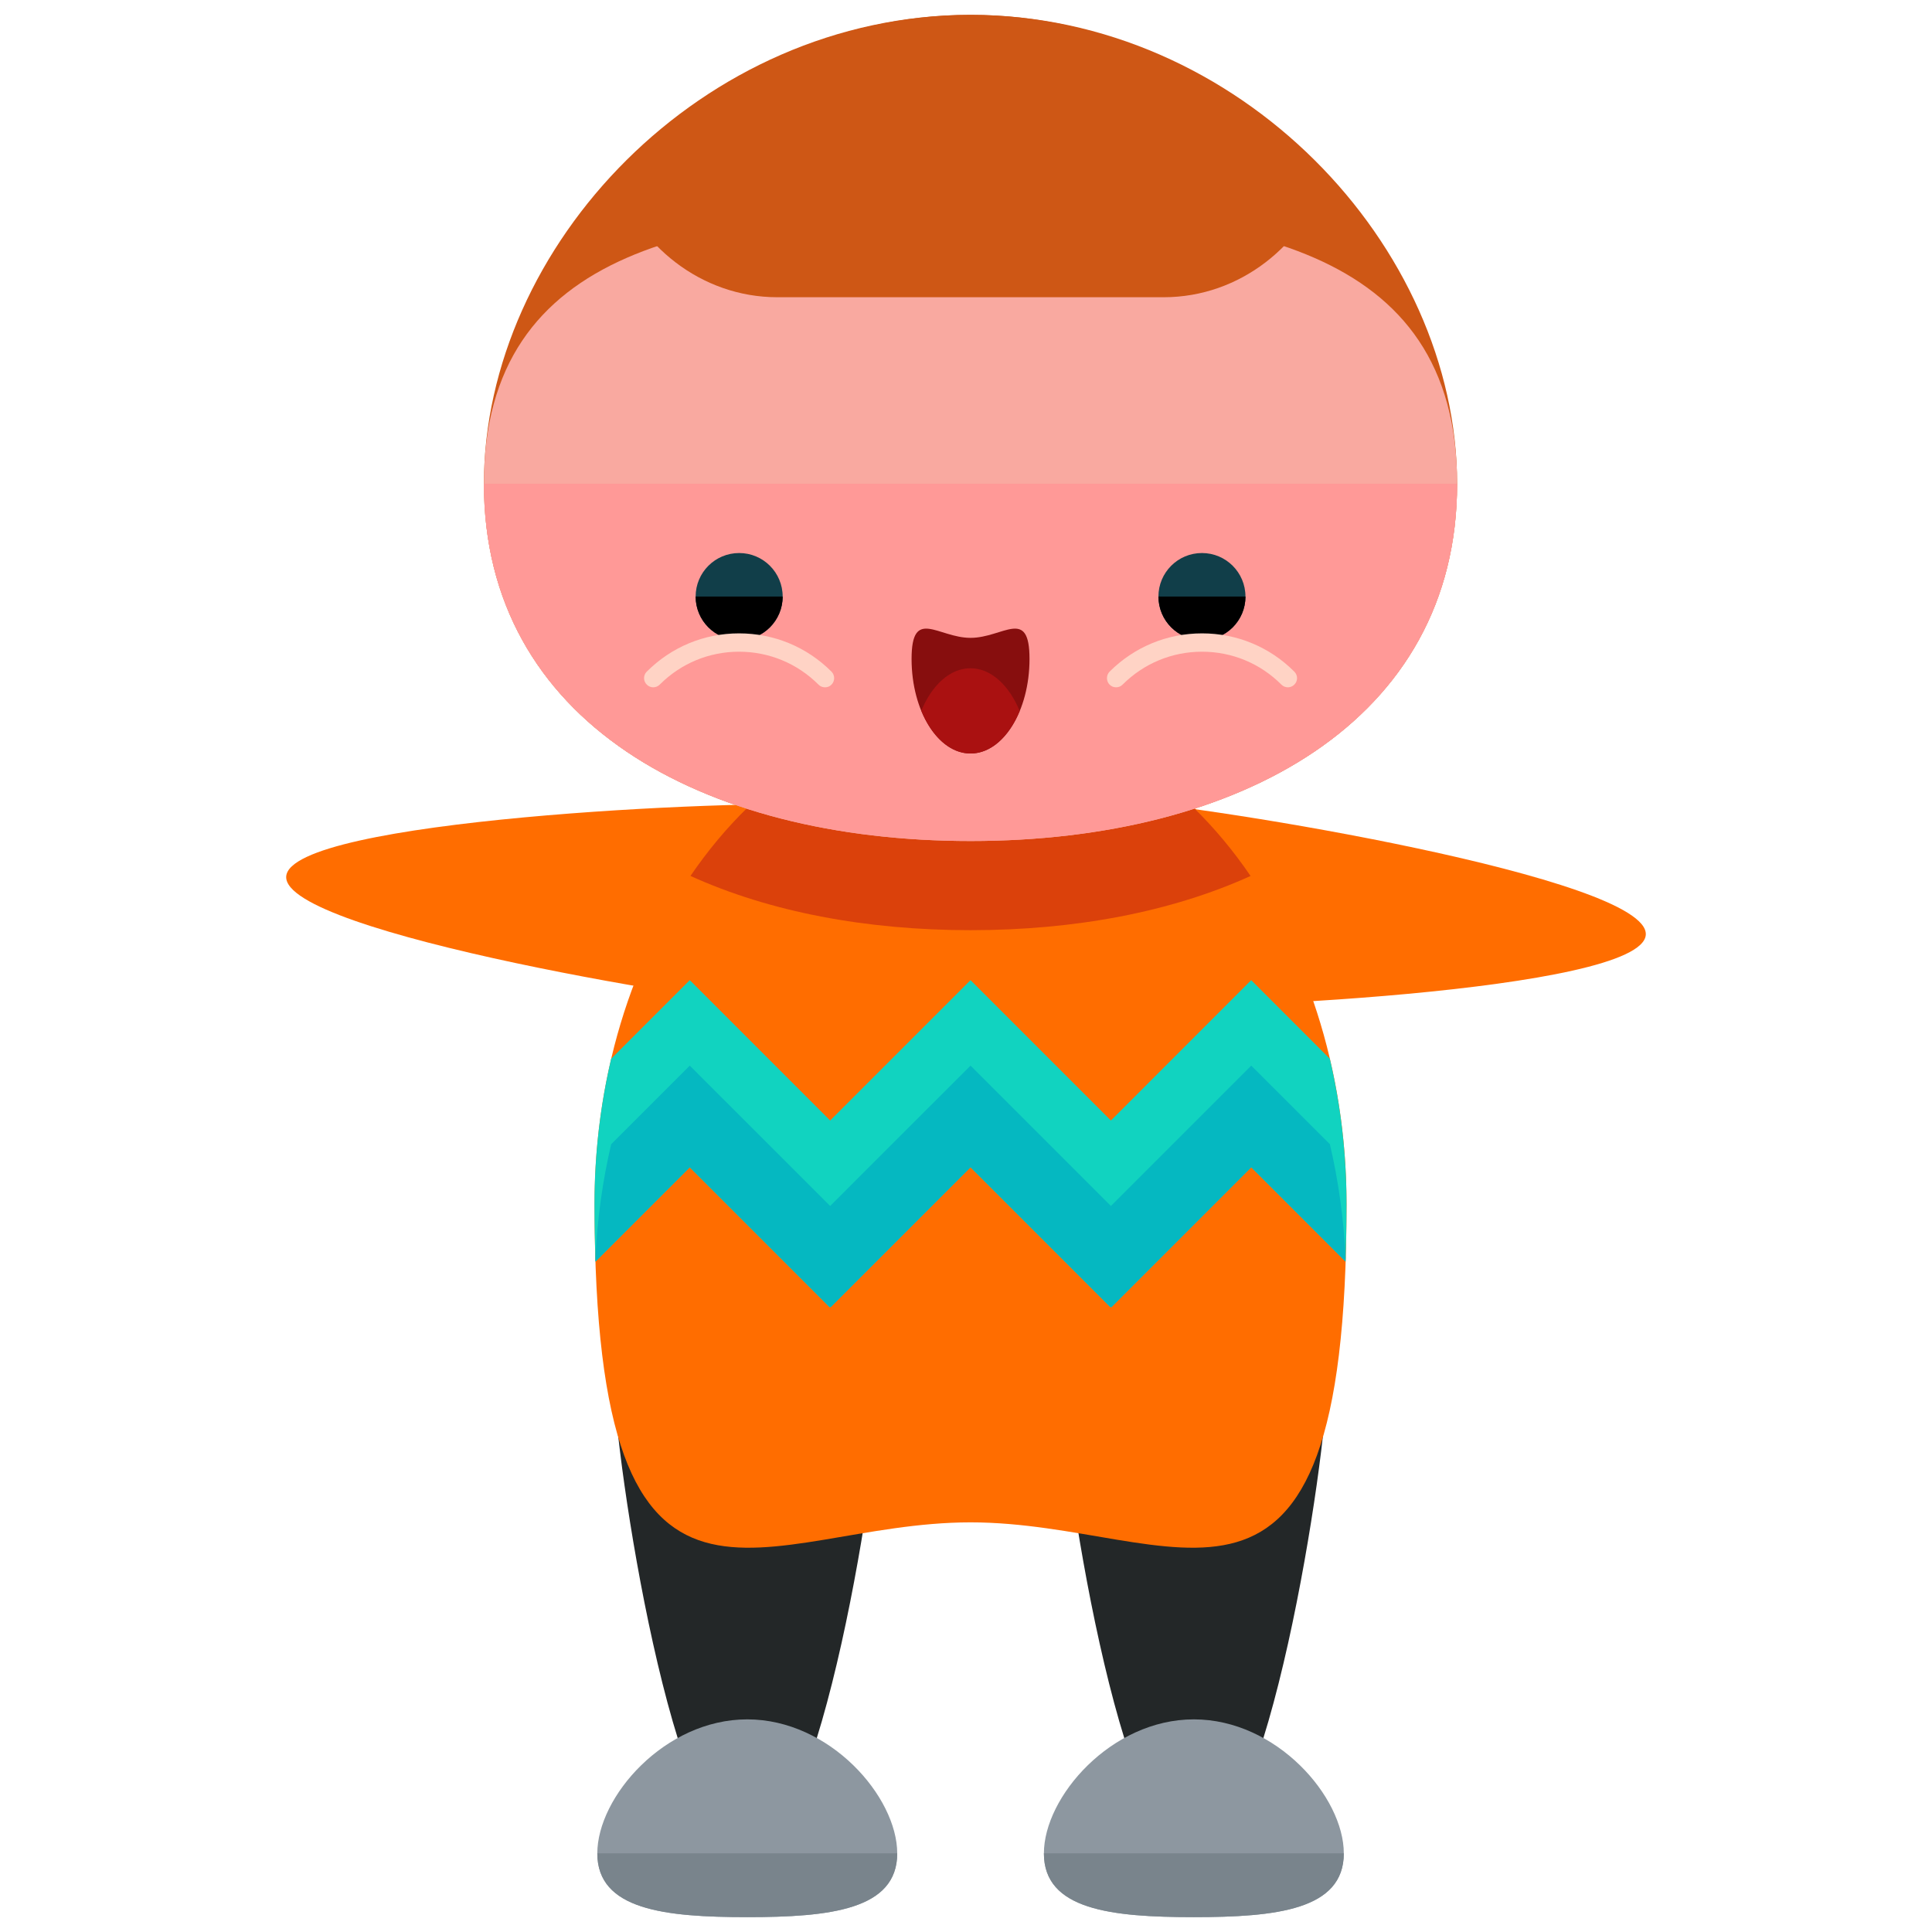 <?xml version="1.0" encoding="utf-8"?>
<!-- Generator: Adobe Illustrator 16.0.0, SVG Export Plug-In . SVG Version: 6.00 Build 0)  -->
<!DOCTYPE svg PUBLIC "-//W3C//DTD SVG 1.1//EN" "http://www.w3.org/Graphics/SVG/1.1/DTD/svg11.dtd">
<svg version="1.1" id="Layer_1" xmlns="http://www.w3.org/2000/svg" xmlns:xlink="http://www.w3.org/1999/xlink" x="0px" y="0px"
	 width="65px" height="65px" viewBox="0 0 65 65" enable-background="new 0 0 65 65" xml:space="preserve">
<g>
	<g>
		<g>
			<g>
				<path fill="#FF6D00" d="M33.083,30.862c-0.11,1.912-2.661,3.317-5.694,3.143c-3.031-0.179-17.868-2.603-17.76-4.515
					c0.115-1.913,15.137-2.588,18.168-2.409C30.827,27.257,33.194,28.95,33.083,30.862z"/>
			</g>
			<g>
				<path fill="#FF6D00" d="M31.917,30.074c0.111-1.912,2.66-3.316,5.695-3.143c3.031,0.18,17.867,2.604,17.759,4.516
					c-0.115,1.912-15.137,2.588-18.168,2.408C34.172,33.68,31.805,31.986,31.917,30.074z"/>
			</g>
			<g>
				<path fill="#232728" d="M29.625,46.446c0,2.476-2.008,15.827-4.486,15.827c-2.475,0-4.482-13.352-4.482-15.827
					s2.008-4.484,4.482-4.484C27.617,41.962,29.625,43.971,29.625,46.446z"/>
				<path fill="#232728" d="M44.65,46.446c0,2.476-2.008,15.827-4.486,15.827c-2.475,0-4.482-13.352-4.482-15.827
					s2.008-4.484,4.482-4.484C42.643,41.962,44.65,43.971,44.65,46.446z"/>
			</g>
			<path fill="#FF6D00" d="M45.303,40.521c0,16.038-5.662,10.697-12.65,10.697c-6.986,0-12.65,5.341-12.65-10.697
				c0-9.17,5.666-16.604,12.65-16.604C39.639,23.918,45.303,31.352,45.303,40.521z"/>
			<path fill="#DB410B" d="M23.23,29.47c2.666,1.211,5.912,1.825,9.424,1.825c3.51,0,6.755-0.614,9.42-1.824
				c-2.316-3.4-5.674-5.553-9.422-5.553C28.905,23.918,25.548,26.07,23.23,29.47z"/>
			<g>
				<path fill="#8D97A0" d="M30.186,62.354c0,1.896-2.26,2.146-5.045,2.146s-5.045-0.249-5.045-2.146
					c0-1.897,2.26-4.508,5.045-4.508S30.186,60.457,30.186,62.354z"/>
				<path fill="#79848C" d="M30.186,62.354c0,1.896-2.26,2.146-5.045,2.146s-5.045-0.249-5.045-2.146"/>
			</g>
			<g>
				<path fill="#8D97A0" d="M45.211,62.354c0,1.896-2.26,2.146-5.045,2.146s-5.045-0.249-5.045-2.146
					c0-1.897,2.26-4.508,5.045-4.508S45.211,60.457,45.211,62.354z"/>
				<path fill="#79848C" d="M45.211,62.354c0,1.896-2.26,2.146-5.045,2.146s-5.045-0.249-5.045-2.146"/>
			</g>
			<g>
				<path fill="#CE5715" d="M49.023,16.275c0,7.999-7.33,12.02-16.369,12.02c-9.041,0-16.373-4.021-16.373-12.02
					c0-8.001,7.332-15.775,16.373-15.775C41.693,0.5,49.023,8.274,49.023,16.275z"/>
				<path fill="#F9A9A0" d="M49.023,16.275c0,7.999-7.33,12.02-16.369,12.02c-9.041,0-16.373-4.021-16.373-12.02
					c0-8.001,7.332-9.192,16.373-9.192C41.693,7.083,49.023,8.274,49.023,16.275z"/>
				<path fill="#FF9997" d="M49.023,16.275c0,7.999-7.33,12.02-16.369,12.02c-9.041,0-16.373-4.021-16.373-12.02"/>
			</g>
			<g>
				<g>
					<circle fill="#113E49" cx="24.868" cy="20.07" r="1.464"/>
					<path d="M26.332,20.07c0,0.811-0.656,1.465-1.465,1.465s-1.463-0.654-1.463-1.465"/>
					<g>
						<path fill="#FFD3C5" d="M27.756,23.124c-0.078,0-0.158-0.028-0.219-0.091c-0.715-0.714-1.664-1.107-2.672-1.107h-0.002
							c-1.008,0-1.955,0.394-2.666,1.106c-0.121,0.121-0.316,0.124-0.436,0.001c-0.121-0.117-0.125-0.312-0.004-0.434
							c0.83-0.831,1.932-1.29,3.105-1.29h0.002c1.176,0,2.279,0.456,3.111,1.288c0.119,0.119,0.119,0.318,0,0.436
							C27.916,23.096,27.838,23.124,27.756,23.124z"/>
					</g>
				</g>
				<g>
					<circle fill="#113E49" cx="40.438" cy="20.07" r="1.464"/>
					<path d="M38.975,20.07c0,0.811,0.654,1.465,1.465,1.465c0.809,0,1.463-0.654,1.463-1.465"/>
					<g>
						<path fill="#FFD3C5" d="M37.551,23.124c0.076,0,0.156-0.028,0.217-0.091c0.715-0.714,1.664-1.107,2.672-1.107h0.002
							c1.008,0,1.957,0.394,2.668,1.106c0.119,0.121,0.314,0.124,0.436,0.001c0.121-0.117,0.123-0.312,0.002-0.434
							c-0.826-0.831-1.932-1.29-3.105-1.29h-0.002c-1.174,0-2.277,0.456-3.111,1.288c-0.117,0.119-0.117,0.318,0,0.436
							C37.391,23.096,37.469,23.124,37.551,23.124z"/>
					</g>
				</g>
			</g>
		</g>
		<path fill="#870E0E" d="M34.637,22.169c0,1.754-0.889,3.182-1.984,3.182c-1.094,0-1.984-1.428-1.984-3.182
			c0-1.758,0.891-0.709,1.984-0.709C33.748,21.46,34.637,20.411,34.637,22.169z"/>
		<path fill="#AA1111" d="M32.65,22.483c-0.691,0-1.299,0.57-1.654,1.43c0.355,0.864,0.965,1.438,1.656,1.438s1.299-0.57,1.654-1.43
			C33.951,23.057,33.342,22.483,32.65,22.483z"/>
	</g>
	<path fill="#CE5715" d="M32.654,0.5c-4.736,0-8.991,2.228-11.98,5.411C21.412,8.233,23.584,10,26.152,10h13
		c2.568,0,4.741-1.767,5.479-4.091C41.643,2.727,37.389,0.5,32.654,0.5z"/>
	<path fill="#11D3C0" d="M37.375,37.698l-4.722-4.722l-4.723,4.722l-4.723-4.722l-2.645,2.645c-0.364,1.549-0.562,3.194-0.562,4.9
		c0,0.684,0.014,1.315,0.033,1.923l3.173-3.172l4.709,4.709l0.014-0.013l0.013,0.013l4.71-4.709l4.708,4.709l0.014-0.013
		l0.014,0.013l4.708-4.709l3.172,3.172c0.021-0.607,0.034-1.239,0.034-1.923c0-1.706-0.197-3.352-0.562-4.901l-2.645-2.644
		L37.375,37.698z"/>
	<path fill="#05B8C1" d="M42.097,35.852l-4.722,4.722l-4.722-4.722l-4.723,4.722l-4.723-4.722l-2.645,2.645
		c-0.287,1.221-0.466,2.503-0.53,3.826c0.001,0.04,0.002,0.082,0.002,0.122l3.173-3.172l4.709,4.709l0.014-0.013l0.013,0.013
		l4.71-4.709l4.708,4.709l0.014-0.013l0.014,0.013l4.708-4.709l3.172,3.172c0.001-0.04,0.001-0.082,0.003-0.122
		c-0.064-1.323-0.243-2.605-0.53-3.827L42.097,35.852z"/>
</g>
</svg>
